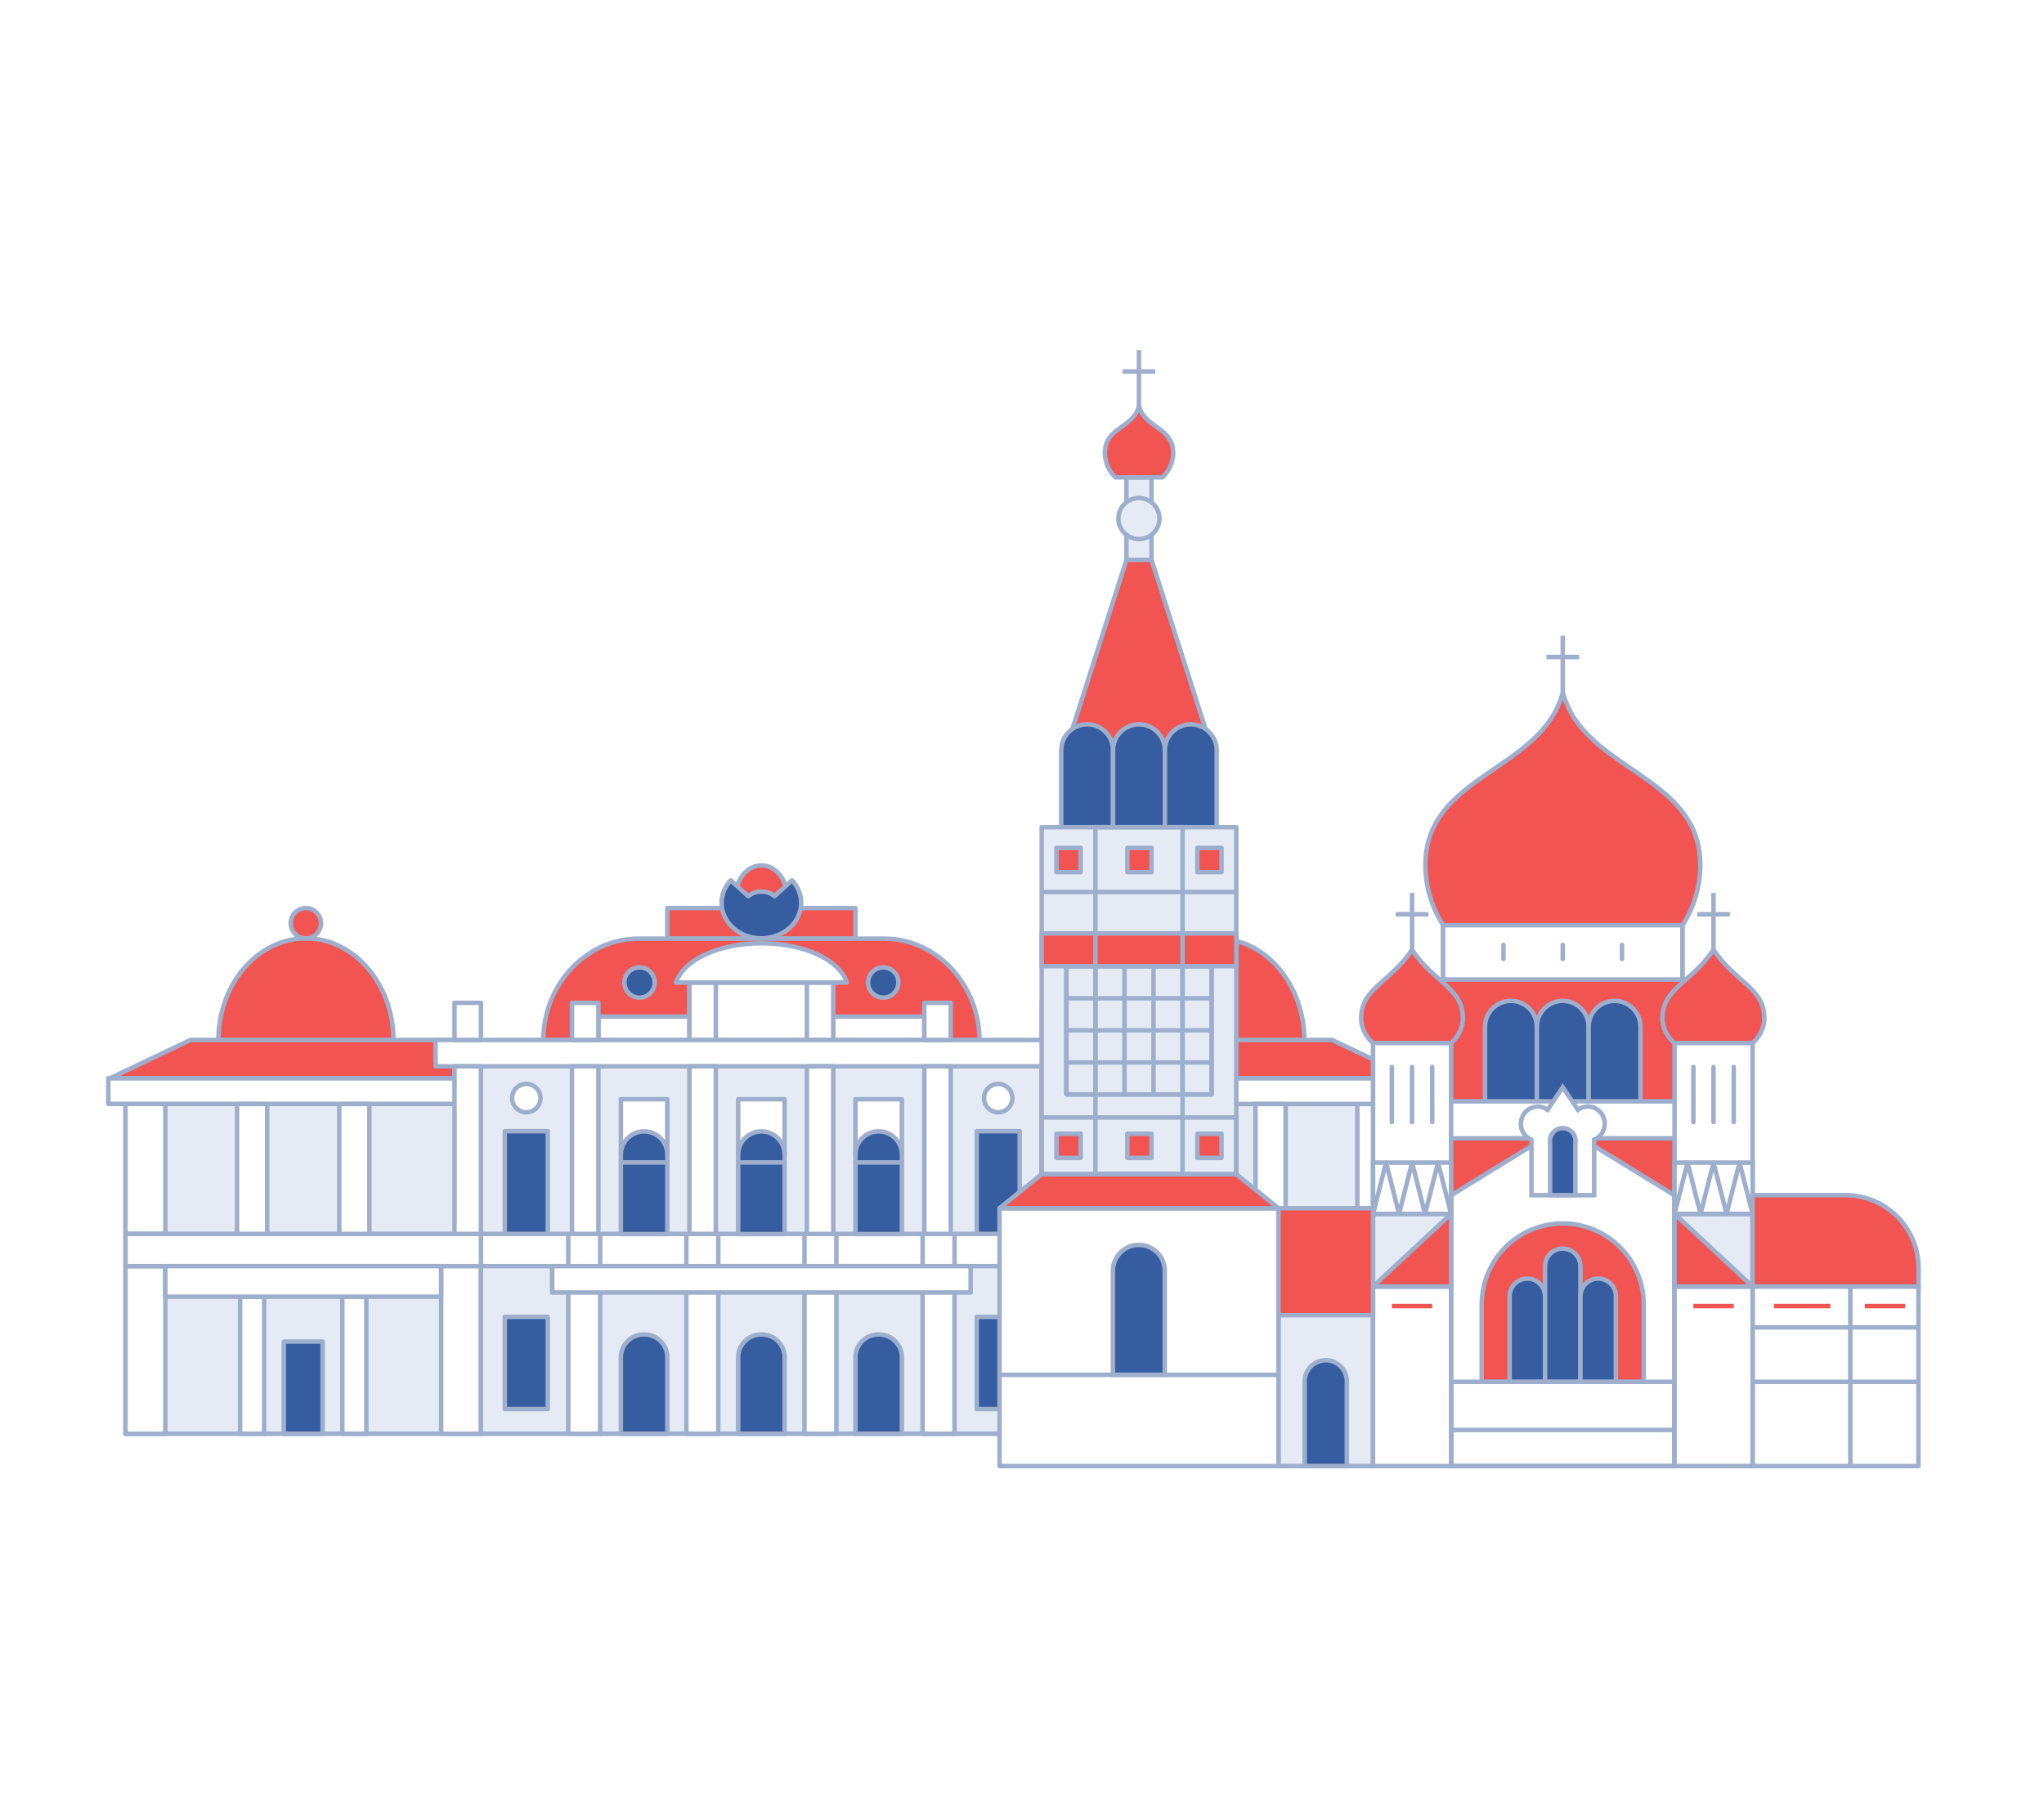 <svg width="273" height="240" viewBox="0 0 273 240" fill="none" xmlns="http://www.w3.org/2000/svg">
<g filter="url(#filter0_dd_202_1921)">
<g filter="url(#filter1_dd_202_1921)">
<path d="M139.129 160.048H64.239V164.356H139.129V160.048Z" fill="white" stroke="#9DAFCC" stroke-width="0.6" stroke-linejoin="round"/>
<path d="M29.166 134.205C29.166 126.676 34.403 120.571 40.861 120.571C47.32 120.571 52.556 126.676 52.556 134.205" fill="#F25451"/>
<path d="M29.166 134.205C29.166 126.676 34.403 120.571 40.861 120.571C47.32 120.571 52.556 126.676 52.556 134.205" stroke="#9DAFCC" stroke-width="0.6" stroke-linejoin="round"/>
<path d="M40.849 120.575C41.966 120.575 42.872 119.669 42.872 118.552C42.872 117.434 41.966 116.528 40.849 116.528C39.731 116.528 38.825 117.434 38.825 118.552C38.825 119.669 39.731 120.575 40.849 120.575Z" fill="#F25451" stroke="#9DAFCC" stroke-width="0.6" stroke-linejoin="round"/>
<path d="M14.664 139.27H60.706V134.141H25.447L14.664 139.27Z" fill="#F25451" stroke="#9DAFCC" stroke-width="0.6" stroke-linejoin="round"/>
<path d="M16.764 186.74H64.234V139.27H16.764V186.74Z" fill="#E4EBF5" stroke="#9DAFCC" stroke-width="0.6" stroke-linejoin="round"/>
<path d="M16.764 186.745H22.081V164.356H16.764V186.745Z" fill="white" stroke="#9DAFCC" stroke-width="0.6" stroke-linejoin="round"/>
<path d="M16.764 160.044H22.081V142.057H16.764V160.044Z" fill="white" stroke="#9DAFCC" stroke-width="0.6" stroke-linejoin="round"/>
<path d="M16.769 164.352H64.239V160.044H16.769V164.352Z" fill="white" stroke="#9DAFCC" stroke-width="0.6" stroke-linejoin="round"/>
<path d="M14.472 142.687H64.239V139.266H14.472V142.687Z" fill="white" stroke="#9DAFCC" stroke-width="0.6" stroke-linejoin="round"/>
<path d="M58.922 186.745H64.239V164.356H58.922V186.745Z" fill="white" stroke="#9DAFCC" stroke-width="0.6" stroke-linejoin="round"/>
<path d="M45.723 186.74H48.926V168.437H45.723V186.74Z" fill="white" stroke="#9DAFCC" stroke-width="0.6" stroke-linejoin="round"/>
<path d="M32.072 186.74H35.276V168.437H32.072V186.74Z" fill="white" stroke="#9DAFCC" stroke-width="0.6" stroke-linejoin="round"/>
<path d="M45.314 160.049H49.336V142.692H45.314V160.049Z" fill="white" stroke="#9DAFCC" stroke-width="0.6" stroke-linejoin="round"/>
<path d="M31.663 160.049H35.685V142.692H31.663V160.049Z" fill="white" stroke="#9DAFCC" stroke-width="0.6" stroke-linejoin="round"/>
<path d="M37.904 186.74H43.094V174.427H37.904V186.74Z" fill="#365DA0" stroke="#9DAFCC" stroke-width="0.6" stroke-linejoin="round"/>
<path d="M58.917 164.352H22.081V168.433H58.917V164.352Z" fill="white" stroke="#9DAFCC" stroke-width="0.6" stroke-linejoin="round"/>
<path d="M114.252 116.528H89.128V120.605H114.252V116.528Z" fill="#F25451" stroke="#9DAFCC" stroke-width="0.6" stroke-linejoin="round"/>
<path d="M174.213 134.205C174.213 126.676 168.977 120.571 162.518 120.571C156.06 120.571 150.823 126.676 150.823 134.205" fill="#F25451"/>
<path d="M174.213 134.205C174.213 126.676 168.977 120.571 162.518 120.571C156.06 120.571 150.823 126.676 150.823 134.205" stroke="#9DAFCC" stroke-width="0.6" stroke-linejoin="round"/>
<path d="M162.519 120.575C163.636 120.575 164.542 119.669 164.542 118.552C164.542 117.434 163.636 116.528 162.519 116.528C161.401 116.528 160.495 117.434 160.495 118.552C160.495 119.669 161.401 120.575 162.519 120.575Z" fill="#F25451" stroke="#9DAFCC" stroke-width="0.6" stroke-linejoin="round"/>
<path d="M188.703 139.27H142.656V134.141H177.92L188.703 139.27Z" fill="#F25451" stroke="#9DAFCC" stroke-width="0.6" stroke-linejoin="round"/>
<path d="M186.599 139.27H139.129V186.74H186.599V139.27Z" fill="#E4EBF5" stroke="#9DAFCC" stroke-width="0.6" stroke-linejoin="round"/>
<path d="M186.603 164.352H181.286V186.74H186.603V164.352Z" fill="white" stroke="#9DAFCC" stroke-width="0.6" stroke-linejoin="round"/>
<path d="M186.603 142.061H181.286V160.049H186.603V142.061Z" fill="white" stroke="#9DAFCC" stroke-width="0.6" stroke-linejoin="round"/>
<path d="M186.599 160.048H139.129V164.356H186.599V160.048Z" fill="white" stroke="#9DAFCC" stroke-width="0.6" stroke-linejoin="round"/>
<path d="M188.895 139.27H139.129V142.691H188.895V139.27Z" fill="white" stroke="#9DAFCC" stroke-width="0.6" stroke-linejoin="round"/>
<path d="M144.446 164.352H139.129V186.74H144.446V164.352Z" fill="white" stroke="#9DAFCC" stroke-width="0.6" stroke-linejoin="round"/>
<path d="M157.645 168.437H154.441V186.74H157.645V168.437Z" fill="white" stroke="#9DAFCC" stroke-width="0.6" stroke-linejoin="round"/>
<path d="M171.295 168.437H168.091V186.74H171.295V168.437Z" fill="white" stroke="#9DAFCC" stroke-width="0.6" stroke-linejoin="round"/>
<path d="M158.054 142.692H154.032V160.049H158.054V142.692Z" fill="white" stroke="#9DAFCC" stroke-width="0.6" stroke-linejoin="round"/>
<path d="M171.704 142.692H167.682V160.049H171.704V142.692Z" fill="white" stroke="#9DAFCC" stroke-width="0.6" stroke-linejoin="round"/>
<path d="M165.462 174.427H160.273V186.74H165.462V174.427Z" fill="#365DA0" stroke="#9DAFCC" stroke-width="0.6" stroke-linejoin="round"/>
<path d="M144.446 168.437H181.282V164.356H144.446V168.437Z" fill="white" stroke="#9DAFCC" stroke-width="0.6" stroke-linejoin="round"/>
<path d="M118.095 120.605H85.289C78.26 120.605 72.564 126.792 72.564 134.175H130.825C130.825 126.792 125.125 120.605 118.095 120.605Z" fill="#F25451" stroke="#9DAFCC" stroke-width="0.6" stroke-linejoin="round"/>
<path d="M123.459 131.014H79.925V134.205H123.459V131.014Z" fill="white" stroke="#9DAFCC" stroke-width="0.6" stroke-linejoin="round"/>
<path d="M111.295 126.468H92.081V134.205H111.295V126.468Z" fill="white" stroke="#9DAFCC" stroke-width="0.6" stroke-linejoin="round"/>
<path d="M95.608 126.468H92.081V134.205H95.608V126.468Z" fill="white" stroke="#9DAFCC" stroke-width="0.6" stroke-linejoin="round"/>
<path d="M111.295 126.468H107.768V134.205H111.295V126.468Z" fill="white" stroke="#9DAFCC" stroke-width="0.6" stroke-linejoin="round"/>
<path d="M139.146 164.352H64.239V186.74H139.146V164.352Z" fill="#E4EBF5" stroke="#9DAFCC" stroke-width="0.6" stroke-linejoin="round"/>
<path d="M80.16 160.048H75.895V186.74H80.16V160.048Z" fill="white" stroke="#9DAFCC" stroke-width="0.6" stroke-linejoin="round"/>
<path d="M95.936 160.048H91.672V186.74H95.936V160.048Z" fill="white" stroke="#9DAFCC" stroke-width="0.6" stroke-linejoin="round"/>
<path d="M111.713 160.048H107.448V186.74H111.713V160.048Z" fill="white" stroke="#9DAFCC" stroke-width="0.6" stroke-linejoin="round"/>
<path d="M127.489 160.048H123.224V186.74H127.489V160.048Z" fill="white" stroke="#9DAFCC" stroke-width="0.6" stroke-linejoin="round"/>
<path d="M73.16 171.13H67.421V183.443H73.16V171.13Z" fill="#365DA0" stroke="#9DAFCC" stroke-width="0.6" stroke-linejoin="round"/>
<path d="M136.193 171.13H130.454V183.443H136.193V171.13Z" fill="#365DA0" stroke="#9DAFCC" stroke-width="0.6" stroke-linejoin="round"/>
<path d="M139.146 137.66H64.239V160.049H139.146V137.66Z" fill="#E4EBF5" stroke="#9DAFCC" stroke-width="0.6" stroke-linejoin="round"/>
<path d="M145.2 134.141H58.176V137.66H145.2V134.141Z" fill="white" stroke="#9DAFCC" stroke-width="0.6" stroke-linejoin="round"/>
<path d="M64.234 137.66H60.706V160.049H64.234V137.66Z" fill="white" stroke="#9DAFCC" stroke-width="0.6" stroke-linejoin="round"/>
<path d="M79.921 137.66H76.394V160.049H79.921V137.66Z" fill="white" stroke="#9DAFCC" stroke-width="0.6" stroke-linejoin="round"/>
<path d="M95.608 137.66H92.081V160.049H95.608V137.66Z" fill="white" stroke="#9DAFCC" stroke-width="0.6" stroke-linejoin="round"/>
<path d="M111.295 137.66H107.768V160.049H111.295V137.66Z" fill="white" stroke="#9DAFCC" stroke-width="0.6" stroke-linejoin="round"/>
<path d="M126.982 137.66H123.455V160.049H126.982V137.66Z" fill="white" stroke="#9DAFCC" stroke-width="0.6" stroke-linejoin="round"/>
<path d="M142.669 137.66H139.142V160.049H142.669V137.66Z" fill="white" stroke="#9DAFCC" stroke-width="0.6" stroke-linejoin="round"/>
<path d="M104.794 142.061H98.591V149.431H104.794V142.061Z" fill="white" stroke="#9DAFCC" stroke-width="0.6" stroke-linecap="round" stroke-linejoin="round"/>
<path d="M101.692 146.351C100.869 146.351 100.081 146.678 99.499 147.26C98.917 147.841 98.591 148.63 98.591 149.453V160.07H104.794V149.432C104.788 148.613 104.459 147.829 103.878 147.252C103.297 146.675 102.511 146.351 101.692 146.351Z" fill="#365DA0" stroke="#9DAFCC" stroke-width="0.6" stroke-linecap="round" stroke-linejoin="round"/>
<path d="M98.591 150.501H104.794" stroke="#9DAFCC" stroke-width="0.6" stroke-linecap="round" stroke-linejoin="round"/>
<path d="M89.128 142.061H82.925V149.431H89.128V142.061Z" fill="white" stroke="#9DAFCC" stroke-width="0.6" stroke-linecap="round" stroke-linejoin="round"/>
<path d="M86.026 146.351C85.204 146.351 84.415 146.678 83.833 147.26C83.252 147.841 82.925 148.63 82.925 149.453V160.07H89.128V149.432C89.123 148.613 88.793 147.829 88.212 147.252C87.631 146.675 86.845 146.351 86.026 146.351Z" fill="#365DA0" stroke="#9DAFCC" stroke-width="0.6" stroke-linecap="round" stroke-linejoin="round"/>
<path d="M82.925 150.501H89.128" stroke="#9DAFCC" stroke-width="0.6" stroke-linecap="round" stroke-linejoin="round"/>
<path d="M120.455 142.061H114.252V149.431H120.455V142.061Z" fill="white" stroke="#9DAFCC" stroke-width="0.6" stroke-linecap="round" stroke-linejoin="round"/>
<path d="M117.358 146.351C116.535 146.351 115.746 146.678 115.164 147.26C114.583 147.841 114.256 148.63 114.256 149.453V160.07H120.459V149.432C120.454 148.613 120.124 147.829 119.543 147.252C118.962 146.675 118.177 146.351 117.358 146.351Z" fill="#365DA0" stroke="#9DAFCC" stroke-width="0.6" stroke-linecap="round" stroke-linejoin="round"/>
<path d="M114.252 150.501H120.455" stroke="#9DAFCC" stroke-width="0.6" stroke-linecap="round" stroke-linejoin="round"/>
<path d="M101.692 173.478C100.886 173.463 100.107 173.77 99.526 174.328C98.945 174.887 98.609 175.654 98.591 176.46V186.74H104.794V176.477C104.787 176.076 104.702 175.681 104.542 175.313C104.383 174.946 104.152 174.613 103.864 174.335C103.576 174.056 103.236 173.837 102.863 173.69C102.491 173.543 102.093 173.471 101.692 173.478Z" fill="#365DA0" stroke="#9DAFCC" stroke-width="0.6" stroke-linecap="round" stroke-linejoin="round"/>
<path d="M86.026 173.478C85.22 173.463 84.442 173.77 83.86 174.328C83.279 174.887 82.943 175.654 82.925 176.46V186.74H89.128V176.477C89.121 176.076 89.036 175.681 88.876 175.313C88.717 174.946 88.486 174.613 88.198 174.335C87.91 174.056 87.57 173.837 87.198 173.69C86.825 173.543 86.427 173.471 86.026 173.478Z" fill="#365DA0" stroke="#9DAFCC" stroke-width="0.6" stroke-linecap="round" stroke-linejoin="round"/>
<path d="M117.358 173.478C116.552 173.463 115.773 173.77 115.192 174.328C114.61 174.887 114.274 175.654 114.256 176.46V186.74H120.459V176.477C120.452 176.076 120.367 175.681 120.208 175.313C120.048 174.946 119.818 174.613 119.53 174.335C119.242 174.056 118.902 173.837 118.529 173.69C118.157 173.543 117.758 173.471 117.358 173.478Z" fill="#365DA0" stroke="#9DAFCC" stroke-width="0.6" stroke-linecap="round" stroke-linejoin="round"/>
<path d="M73.16 146.33H67.421V160.049H73.16V146.33Z" fill="#365DA0" stroke="#9DAFCC" stroke-width="0.6" stroke-linejoin="round"/>
<path d="M70.293 143.803C71.34 143.803 72.189 142.954 72.189 141.907C72.189 140.86 71.34 140.012 70.293 140.012C69.245 140.012 68.397 140.86 68.397 141.907C68.397 142.954 69.245 143.803 70.293 143.803Z" fill="white" stroke="#9DAFCC" stroke-width="0.6" stroke-linejoin="round"/>
<path d="M136.193 146.33H130.454V160.049H136.193V146.33Z" fill="#365DA0" stroke="#9DAFCC" stroke-width="0.6" stroke-linejoin="round"/>
<path d="M133.322 143.803C134.369 143.803 135.218 142.954 135.218 141.907C135.218 140.86 134.369 140.012 133.322 140.012C132.274 140.012 131.426 140.86 131.426 141.907C131.426 142.954 132.274 143.803 133.322 143.803Z" fill="white" stroke="#9DAFCC" stroke-width="0.6" stroke-linejoin="round"/>
<path d="M129.641 164.352H73.744V167.871H129.641V164.352Z" fill="white" stroke="#9DAFCC" stroke-width="0.6" stroke-linejoin="round"/>
<path d="M64.234 129.182H60.706V134.141H64.234V129.182Z" fill="white" stroke="#9DAFCC" stroke-width="0.6" stroke-linejoin="round"/>
<path d="M79.921 129.182H76.394V134.141H79.921V129.182Z" fill="white" stroke="#9DAFCC" stroke-width="0.6" stroke-linejoin="round"/>
<path d="M126.982 129.182H123.455V134.141H126.982V129.182Z" fill="white" stroke="#9DAFCC" stroke-width="0.6" stroke-linejoin="round"/>
<path d="M142.669 129.182H139.142V134.141H142.669V129.182Z" fill="white" stroke="#9DAFCC" stroke-width="0.6" stroke-linejoin="round"/>
<path d="M113.097 126.468C112.181 123.485 107.435 121.223 101.701 121.223C95.966 121.223 91.22 123.494 90.3 126.468H113.097Z" fill="white" stroke="#9DAFCC" stroke-width="0.6" stroke-linejoin="round"/>
<path d="M117.967 128.491C119.085 128.491 119.991 127.585 119.991 126.468C119.991 125.35 119.085 124.444 117.967 124.444C116.85 124.444 115.943 125.35 115.943 126.468C115.943 127.585 116.85 128.491 117.967 128.491Z" fill="#365DA0" stroke="#9DAFCC" stroke-width="0.6" stroke-linejoin="round"/>
<path d="M85.417 128.491C86.535 128.491 87.441 127.585 87.441 126.468C87.441 125.35 86.535 124.444 85.417 124.444C84.3 124.444 83.394 125.35 83.394 126.468C83.394 127.585 84.3 128.491 85.417 128.491Z" fill="#365DA0" stroke="#9DAFCC" stroke-width="0.6" stroke-linejoin="round"/>
<path d="M101.692 117.142L104.93 113.614C104.461 111.995 103.196 110.832 101.692 110.832C100.188 110.832 98.923 111.995 98.45 113.614L101.692 117.142Z" fill="#F25451" stroke="#9DAFCC" stroke-width="0.6" stroke-linejoin="round"/>
<path d="M105.786 112.817L103.456 114.926C102.954 114.529 102.332 114.312 101.692 114.312C101.052 114.312 100.43 114.529 99.928 114.926L97.598 112.817C96.82 113.631 96.382 114.712 96.375 115.838C96.375 118.454 98.757 120.571 101.692 120.571C104.627 120.571 107.005 118.441 107.005 115.838C106.997 114.713 106.562 113.633 105.786 112.817Z" fill="#365DA0" stroke="#9DAFCC" stroke-width="0.6" stroke-linejoin="round"/>
<path d="M183.386 156.615H170.754V191.052H183.386V156.615Z" fill="#E4EBF5" stroke="#9DAFCC" stroke-width="0.6" stroke-linejoin="round"/>
<path d="M256.231 167.065H234.069V191.052H256.231V167.065Z" fill="white" stroke="#9DAFCC" stroke-width="0.6" stroke-linejoin="round"/>
<path d="M249.061 169.686H254.45" stroke="#F25451" stroke-width="0.6" stroke-miterlimit="10"/>
<path d="M224.704 118.816H192.738V160.108H224.704V118.816Z" fill="#F25451" stroke="#9DAFCC" stroke-width="0.6" stroke-linecap="round" stroke-linejoin="round"/>
<path d="M201.8 128.917C202.718 128.917 203.598 129.282 204.248 129.93C204.897 130.579 205.263 131.459 205.264 132.377V143.948H198.341V132.377C198.341 131.459 198.705 130.579 199.354 129.931C200.003 129.282 200.882 128.917 201.8 128.917Z" fill="#365DA0" stroke="#9DAFCC" stroke-width="0.6" stroke-miterlimit="10"/>
<path d="M208.723 128.917C209.641 128.917 210.521 129.282 211.169 129.931C211.818 130.579 212.183 131.459 212.183 132.377V143.948H205.264V132.377C205.264 131.459 205.628 130.579 206.277 129.931C206.926 129.282 207.805 128.917 208.723 128.917Z" fill="#365DA0" stroke="#9DAFCC" stroke-width="0.6" stroke-miterlimit="10"/>
<path d="M215.646 128.917C216.564 128.918 217.443 129.283 218.091 129.932C218.74 130.58 219.105 131.46 219.106 132.377V143.948H212.183V132.377C212.184 131.459 212.549 130.579 213.199 129.93C213.848 129.282 214.729 128.917 215.646 128.917Z" fill="#365DA0" stroke="#9DAFCC" stroke-width="0.6" stroke-miterlimit="10"/>
<path d="M224.721 118.816C226.262 116.419 227.086 113.631 227.094 110.781C227.094 98.668 211.578 98.306 208.736 87.736C205.894 98.306 190.378 98.668 190.378 110.781C190.386 113.631 191.21 116.419 192.751 118.816H224.721Z" fill="#F25451" stroke="#9DAFCC" stroke-width="0.6" stroke-linecap="round" stroke-linejoin="round"/>
<path d="M224.704 118.816H192.738V126.071H224.704V118.816Z" fill="white" stroke="#9DAFCC" stroke-width="0.6" stroke-linecap="round" stroke-linejoin="round"/>
<path d="M208.723 121.445V123.315" stroke="#9DAFCC" stroke-width="0.6" stroke-linecap="round" stroke-linejoin="round"/>
<path d="M216.639 121.445V123.315" stroke="#9DAFCC" stroke-width="0.6" stroke-linecap="round" stroke-linejoin="round"/>
<path d="M200.807 121.445V123.315" stroke="#9DAFCC" stroke-width="0.6" stroke-linecap="round" stroke-linejoin="round"/>
<path d="M208.723 145.725L193.82 154.881V191.056H223.626V154.881L208.723 145.725Z" fill="white" stroke="#9DAFCC" stroke-width="0.6" stroke-linejoin="round"/>
<path d="M208.723 158.647C205.853 158.647 203.101 159.787 201.071 161.817C199.042 163.846 197.902 166.599 197.902 169.468V179.809H219.54V169.468C219.54 166.599 218.401 163.847 216.372 161.818C214.344 159.789 211.593 158.648 208.723 158.647Z" fill="#F25451" stroke="#9DAFCC" stroke-width="0.6" stroke-linecap="round" stroke-linejoin="round"/>
<path d="M203.99 166.013C204.301 166.013 204.608 166.073 204.896 166.192C205.183 166.311 205.444 166.485 205.665 166.704C205.884 166.924 206.059 167.185 206.178 167.472C206.297 167.759 206.359 168.067 206.359 168.378V179.809H201.625V168.378C201.625 167.751 201.874 167.149 202.318 166.706C202.761 166.262 203.363 166.013 203.99 166.013Z" fill="#365DA0" stroke="#9DAFCC" stroke-width="0.6" stroke-miterlimit="10"/>
<path d="M208.723 162.004C209.35 162.004 209.952 162.253 210.395 162.697C210.838 163.14 211.088 163.742 211.088 164.369V179.809H206.359V164.369C206.359 163.742 206.608 163.14 207.051 162.697C207.494 162.253 208.096 162.004 208.723 162.004Z" fill="#365DA0" stroke="#9DAFCC" stroke-width="0.6" stroke-miterlimit="10"/>
<path d="M213.456 166.013C214.084 166.013 214.685 166.262 215.128 166.706C215.572 167.149 215.821 167.751 215.821 168.378V179.809H211.088V168.378C211.088 168.067 211.149 167.759 211.268 167.472C211.387 167.185 211.562 166.924 211.782 166.704C212.002 166.485 212.263 166.311 212.55 166.192C212.838 166.073 213.145 166.013 213.456 166.013Z" fill="#365DA0" stroke="#9DAFCC" stroke-width="0.6" stroke-miterlimit="10"/>
<path d="M223.622 179.809H193.82V191.052H223.622V179.809Z" stroke="#9DAFCC" stroke-width="0.6" stroke-linejoin="round"/>
<path d="M193.82 186.233H223.626" stroke="#9DAFCC" stroke-width="0.6" stroke-linejoin="round"/>
<path d="M224.704 142.338H192.738V147.276H224.704V142.338Z" fill="white" stroke="#9DAFCC" stroke-width="0.6" stroke-linecap="round" stroke-linejoin="round"/>
<path d="M212.025 143.037C211.565 143.045 211.12 143.193 210.747 143.463L208.727 140.455L206.708 143.463C206.335 143.194 205.889 143.045 205.43 143.037C204.898 143.037 204.382 143.223 203.971 143.56C203.56 143.898 203.278 144.368 203.174 144.889C203.07 145.411 203.149 145.953 203.398 146.423C203.648 146.893 204.053 147.262 204.544 147.467V154.872H212.92V147.459C213.411 147.253 213.815 146.884 214.065 146.414C214.315 145.944 214.394 145.403 214.289 144.881C214.185 144.359 213.903 143.889 213.492 143.552C213.081 143.214 212.566 143.029 212.034 143.028L212.025 143.037Z" fill="white" stroke="#9DAFCC" stroke-width="0.6" stroke-miterlimit="10"/>
<path d="M210.41 154.872V147.842C210.442 147.602 210.423 147.357 210.352 147.124C210.282 146.892 210.163 146.678 210.003 146.495C209.843 146.312 209.646 146.166 209.425 146.065C209.204 145.965 208.964 145.913 208.721 145.913C208.478 145.913 208.238 145.965 208.017 146.065C207.796 146.166 207.599 146.312 207.439 146.495C207.279 146.678 207.16 146.892 207.09 147.124C207.019 147.357 207 147.602 207.032 147.842V154.872H210.41Z" fill="#365DA0" stroke="#9DAFCC" stroke-width="0.6" stroke-miterlimit="10"/>
<path d="M228.858 136.433C225.105 136.433 222.041 134.102 222.041 131.235C222.041 127.213 225.876 126.523 228.858 122.096C231.84 126.523 235.653 127.209 235.653 131.235C235.653 134.102 232.611 136.433 228.858 136.433Z" fill="#F25451" stroke="#9DAFCC" stroke-width="0.6" stroke-linecap="round" stroke-linejoin="round"/>
<path d="M234.077 167.065H223.656V191.052H234.077V167.065Z" fill="white" stroke="#9DAFCC" stroke-width="0.6" stroke-miterlimit="10"/>
<path d="M234.077 134.554H223.656V157.377H234.077V134.554Z" fill="white" stroke="#9DAFCC" stroke-width="0.6" stroke-miterlimit="10"/>
<path d="M234.077 150.522H223.656V157.382H234.077V150.522Z" fill="white" stroke="#9DAFCC" stroke-width="0.6" stroke-miterlimit="10"/>
<path d="M234.077 157.381H223.656V167.07H234.077V157.381Z" fill="#E4EBF5" stroke="#9DAFCC" stroke-width="0.6" stroke-miterlimit="10"/>
<path d="M223.656 157.377V167.065H234.073L223.656 157.377Z" fill="#F25451" stroke="#9DAFCC" stroke-width="0.6" stroke-linejoin="round"/>
<path d="M225.39 150.522L223.656 157.377H227.128L225.39 150.522Z" fill="white" stroke="#9DAFCC" stroke-width="0.6" stroke-linejoin="round"/>
<path d="M228.862 150.522L227.128 157.377H230.6L228.862 150.522Z" fill="white" stroke="#9DAFCC" stroke-width="0.6" stroke-linejoin="round"/>
<path d="M232.339 150.522L230.601 157.377H234.073L232.339 150.522Z" fill="white" stroke="#9DAFCC" stroke-width="0.6" stroke-linejoin="round"/>
<path d="M226.17 169.686H231.559" stroke="#F25451" stroke-width="0.6" stroke-miterlimit="10"/>
<path d="M228.858 137.754V145.111" stroke="#9DAFCC" stroke-width="0.6" stroke-miterlimit="10" stroke-linecap="round"/>
<path d="M226.17 137.754V145.111" stroke="#9DAFCC" stroke-width="0.6" stroke-miterlimit="10" stroke-linecap="round"/>
<path d="M231.559 137.754V145.111" stroke="#9DAFCC" stroke-width="0.6" stroke-miterlimit="10" stroke-linecap="round"/>
<path d="M188.593 136.433C184.839 136.433 181.797 134.102 181.797 131.235C181.797 127.213 185.632 126.523 188.593 122.096C191.554 126.523 195.388 127.209 195.388 131.235C195.388 134.102 192.342 136.433 188.593 136.433Z" fill="#F25451" stroke="#9DAFCC" stroke-width="0.6" stroke-linecap="round" stroke-linejoin="round"/>
<path d="M193.807 167.065H183.386V191.052H193.807V167.065Z" fill="white" stroke="#9DAFCC" stroke-width="0.6" stroke-miterlimit="10"/>
<path d="M193.807 134.554H183.386V157.377H193.807V134.554Z" fill="white" stroke="#9DAFCC" stroke-width="0.6" stroke-miterlimit="10"/>
<path d="M193.807 150.522H183.386V157.382H193.807V150.522Z" fill="white" stroke="#9DAFCC" stroke-width="0.6" stroke-miterlimit="10"/>
<path d="M183.382 167.065H193.803V157.377H183.382V167.065Z" fill="#E4EBF5" stroke="#9DAFCC" stroke-width="0.6" stroke-miterlimit="10"/>
<path d="M193.803 157.377V167.065H183.386L193.803 157.377Z" fill="#F25451" stroke="#9DAFCC" stroke-width="0.6" stroke-linejoin="round"/>
<path d="M185.125 150.522L183.386 157.377H186.859L185.125 150.522Z" fill="white" stroke="#9DAFCC" stroke-width="0.6" stroke-linejoin="round"/>
<path d="M188.597 150.522L186.859 157.377H190.331L188.597 150.522Z" fill="white" stroke="#9DAFCC" stroke-width="0.6" stroke-linejoin="round"/>
<path d="M192.069 150.522L190.331 157.377H193.803L192.069 150.522Z" fill="white" stroke="#9DAFCC" stroke-width="0.6" stroke-linejoin="round"/>
<path d="M185.9 169.686H191.289" stroke="#F25451" stroke-width="0.6" stroke-miterlimit="10"/>
<path d="M188.593 137.754V145.111" stroke="#9DAFCC" stroke-width="0.6" stroke-miterlimit="10" stroke-linecap="round"/>
<path d="M185.9 137.754V145.111" stroke="#9DAFCC" stroke-width="0.6" stroke-miterlimit="10" stroke-linecap="round"/>
<path d="M191.289 137.754V145.111" stroke="#9DAFCC" stroke-width="0.6" stroke-miterlimit="10" stroke-linecap="round"/>
<path d="M236.927 169.686H244.473" stroke="#F25451" stroke-width="0.6" stroke-miterlimit="10"/>
<path d="M228.858 122.096V114.5" stroke="#9DAFCC" stroke-width="0.6" stroke-linejoin="round"/>
<path d="M231.039 117.355H226.677" stroke="#9DAFCC" stroke-width="0.6" stroke-linejoin="round"/>
<path d="M188.597 122.096V114.5" stroke="#9DAFCC" stroke-width="0.6" stroke-linejoin="round"/>
<path d="M190.778 117.355H186.416" stroke="#9DAFCC" stroke-width="0.6" stroke-linejoin="round"/>
<path d="M208.723 87.736V80.139" stroke="#9DAFCC" stroke-width="0.6" stroke-linejoin="round"/>
<path d="M210.904 82.994H206.542" stroke="#9DAFCC" stroke-width="0.6" stroke-linejoin="round"/>
<path d="M152.123 64.772L142.716 94.22H161.526L152.123 64.772Z" fill="#F25451" stroke="#9DAFCC" stroke-width="0.6" stroke-linejoin="round"/>
<path d="M145.2 91.979C146.118 91.98 146.998 92.346 147.646 92.995C148.295 93.645 148.659 94.525 148.659 95.443V107.01H141.736V95.443C141.736 94.524 142.101 93.643 142.75 92.994C143.4 92.344 144.281 91.979 145.2 91.979Z" fill="#365DA0" stroke="#9DAFCC" stroke-width="0.6" stroke-miterlimit="10"/>
<path d="M152.119 91.979C153.037 91.979 153.919 92.344 154.568 92.994C155.218 93.643 155.583 94.524 155.583 95.443V107.01H148.659V95.443C148.659 94.525 149.024 93.645 149.673 92.995C150.321 92.346 151.201 91.98 152.119 91.979Z" fill="#365DA0" stroke="#9DAFCC" stroke-width="0.6" stroke-miterlimit="10"/>
<path d="M159.042 91.979C159.961 91.979 160.842 92.344 161.491 92.994C162.141 93.643 162.506 94.524 162.506 95.443V107.01H155.583V95.443C155.583 94.525 155.947 93.645 156.596 92.995C157.244 92.346 158.124 91.98 159.042 91.979Z" fill="#365DA0" stroke="#9DAFCC" stroke-width="0.6" stroke-miterlimit="10"/>
<path d="M170.754 156.615H133.501V191.052H170.754V156.615Z" fill="white" stroke="#9DAFCC" stroke-width="0.6" stroke-linejoin="round"/>
<path d="M165.126 152.069H139.133L133.501 156.615H170.754L165.126 152.069Z" fill="#F25451" stroke="#9DAFCC" stroke-width="0.6" stroke-linejoin="round"/>
<path d="M165.122 105.715H139.129V152.064H165.122V105.715Z" fill="#E4EBF5" stroke="#9DAFCC" stroke-width="0.6" stroke-linejoin="round"/>
<path d="M161.82 124.282H142.431V141.409H161.82V124.282Z" stroke="#9DAFCC" stroke-width="0.6" stroke-linejoin="round"/>
<path d="M146.308 124.282V141.409" stroke="#9DAFCC" stroke-width="0.6" stroke-linejoin="round"/>
<path d="M142.431 124.282V141.409" stroke="#9DAFCC" stroke-width="0.6" stroke-linejoin="round"/>
<path d="M150.189 124.282V141.409" stroke="#9DAFCC" stroke-width="0.6" stroke-linejoin="round"/>
<path d="M154.066 124.282V141.409" stroke="#9DAFCC" stroke-width="0.6" stroke-linejoin="round"/>
<path d="M157.943 124.282V141.409" stroke="#9DAFCC" stroke-width="0.6" stroke-linejoin="round"/>
<path d="M161.82 124.282V141.409" stroke="#9DAFCC" stroke-width="0.6" stroke-linejoin="round"/>
<path d="M142.431 141.418H161.82" stroke="#9DAFCC" stroke-width="0.6" stroke-linejoin="round"/>
<path d="M142.431 137.136H161.82" stroke="#9DAFCC" stroke-width="0.6" stroke-linejoin="round"/>
<path d="M142.431 132.85H161.82" stroke="#9DAFCC" stroke-width="0.6" stroke-linejoin="round"/>
<path d="M142.431 128.568H161.82" stroke="#9DAFCC" stroke-width="0.6" stroke-linejoin="round"/>
<path d="M142.431 124.282H161.82" stroke="#9DAFCC" stroke-width="0.6" stroke-linejoin="round"/>
<path d="M165.122 119.902H139.129V124.282H165.122V119.902Z" fill="#F25451" stroke="#9DAFCC" stroke-width="0.6" stroke-linejoin="round"/>
<path d="M165.122 144.494H139.129V152.069H165.122V144.494Z" stroke="#9DAFCC" stroke-width="0.6" stroke-linejoin="round"/>
<path d="M153.802 146.667H150.572V149.896H153.802V146.667Z" fill="#F25451" stroke="#9DAFCC" stroke-width="0.6" stroke-linejoin="round"/>
<path d="M163.149 146.667H159.92V149.896H163.149V146.667Z" fill="#F25451" stroke="#9DAFCC" stroke-width="0.6" stroke-linejoin="round"/>
<path d="M144.335 146.667H141.105V149.896H144.335V146.667Z" fill="#F25451" stroke="#9DAFCC" stroke-width="0.6" stroke-linejoin="round"/>
<path d="M153.802 108.489H150.572V111.718H153.802V108.489Z" fill="#F25451" stroke="#9DAFCC" stroke-width="0.6" stroke-linejoin="round"/>
<path d="M163.149 108.489H159.92V111.718H163.149V108.489Z" fill="#F25451" stroke="#9DAFCC" stroke-width="0.6" stroke-linejoin="round"/>
<path d="M144.335 108.489H141.105V111.718H144.335V108.489Z" fill="#F25451" stroke="#9DAFCC" stroke-width="0.6" stroke-linejoin="round"/>
<path d="M139.129 114.381H165.122" stroke="#9DAFCC" stroke-width="0.6" stroke-linejoin="round"/>
<path d="M157.943 105.715H146.308V152.064H157.943V105.715Z" stroke="#9DAFCC" stroke-width="0.6" stroke-linejoin="round"/>
<path d="M152.102 161.51C152.556 161.509 153.007 161.599 153.427 161.772C153.847 161.945 154.229 162.2 154.551 162.522C154.872 162.843 155.128 163.224 155.302 163.644C155.476 164.064 155.566 164.515 155.566 164.969V178.871H148.642V164.969C148.642 164.515 148.731 164.065 148.904 163.645C149.078 163.225 149.333 162.843 149.654 162.522C149.976 162.201 150.357 161.946 150.777 161.772C151.197 161.599 151.647 161.509 152.102 161.51Z" fill="#365DA0" stroke="#9DAFCC" stroke-width="0.6" stroke-miterlimit="10"/>
<path d="M170.754 178.871H133.501" stroke="#9DAFCC" stroke-width="0.6" stroke-miterlimit="10"/>
<path d="M153.798 58.986H150.445V70.017H153.798V58.986Z" fill="#E4EBF5" stroke="#9DAFCC" stroke-width="0.6" stroke-linejoin="round"/>
<path d="M152.119 67.243C153.634 67.243 154.862 66.015 154.862 64.499C154.862 62.984 153.634 61.756 152.119 61.756C150.603 61.756 149.375 62.984 149.375 64.499C149.375 66.015 150.603 67.243 152.119 67.243Z" fill="#E4EBF5" stroke="#9DAFCC" stroke-width="0.6" stroke-linejoin="round"/>
<path d="M148.975 58.986H155.276C155.723 58.561 156.078 58.05 156.321 57.483C156.565 56.916 156.69 56.306 156.69 55.689C156.69 52.315 152.835 52.391 152.127 49.452C151.424 52.391 147.569 52.315 147.569 55.689C147.568 56.305 147.692 56.915 147.933 57.482C148.175 58.049 148.529 58.56 148.975 58.986Z" fill="#F25451" stroke="#9DAFCC" stroke-width="0.6" stroke-linecap="round" stroke-linejoin="round"/>
<path d="M152.119 49.596V42" stroke="#9DAFCC" stroke-width="0.6" stroke-linejoin="round"/>
<path d="M154.3 44.855H149.938" stroke="#9DAFCC" stroke-width="0.6" stroke-linejoin="round"/>
<path d="M183.386 156.615H170.754V170.904H183.386V156.615Z" fill="#F25451" stroke="#9DAFCC" stroke-width="0.6" stroke-linejoin="round"/>
<path d="M177.072 176.92C177.443 176.92 177.809 176.993 178.151 177.135C178.493 177.277 178.804 177.484 179.065 177.746C179.327 178.008 179.534 178.319 179.675 178.661C179.817 179.003 179.889 179.37 179.889 179.74V191.056H174.252V179.74C174.252 178.992 174.549 178.275 175.078 177.746C175.607 177.217 176.324 176.92 177.072 176.92Z" fill="#365DA0" stroke="#9DAFCC" stroke-width="0.6" stroke-miterlimit="10"/>
<path d="M247.135 167.065V191.056" stroke="#9DAFCC" stroke-width="0.6" stroke-linejoin="round"/>
<path d="M234.073 179.809H256.231" stroke="#9DAFCC" stroke-width="0.6" stroke-linejoin="round"/>
<path d="M234.073 172.532H256.231" stroke="#9DAFCC" stroke-width="0.6" stroke-linejoin="round"/>
<path d="M255.916 167.065H234.069V154.872H246.479C247.762 154.87 249.033 155.12 250.219 155.61C251.404 156.1 252.482 156.819 253.389 157.725C254.297 158.632 255.016 159.709 255.507 160.894C255.998 162.079 256.25 163.35 256.249 164.633V167.065H255.933" fill="#F25451"/>
<path d="M255.916 167.065H234.069V154.872H246.479C247.762 154.87 249.033 155.12 250.219 155.61C251.404 156.1 252.482 156.819 253.389 157.725C254.297 158.632 255.016 159.709 255.507 160.894C255.998 162.079 256.25 163.35 256.249 164.633V167.065H255.933" stroke="#9DAFCC" stroke-width="0.6" stroke-miterlimit="10"/>
</g>
</g>
<defs>
<filter id="filter0_dd_202_1921" x="-11.911" y="-11.911" width="296.822" height="263.822" filterUnits="userSpaceOnUse" color-interpolation-filters="sRGB">
<feFlood flood-opacity="0" result="BackgroundImageFix"/>
<feColorMatrix in="SourceAlpha" type="matrix" values="0 0 0 0 0 0 0 0 0 0 0 0 0 0 0 0 0 0 127 0" result="hardAlpha"/>
<feOffset/>
<feGaussianBlur stdDeviation="5.956"/>
<feComposite in2="hardAlpha" operator="out"/>
<feColorMatrix type="matrix" values="0 0 0 0 0.569 0 0 0 0 0.741 0 0 0 0 0.867 0 0 0 1 0"/>
<feBlend mode="normal" in2="BackgroundImageFix" result="effect1_dropShadow_202_1921"/>
<feColorMatrix in="SourceAlpha" type="matrix" values="0 0 0 0 0 0 0 0 0 0 0 0 0 0 0 0 0 0 127 0" result="hardAlpha"/>
<feOffset dy="2.382"/>
<feGaussianBlur stdDeviation="2.978"/>
<feComposite in2="hardAlpha" operator="out"/>
<feColorMatrix type="matrix" values="0 0 0 0 0 0 0 0 0 0 0 0 0 0 0 0 0 0 0.1 0"/>
<feBlend mode="normal" in2="effect1_dropShadow_202_1921" result="effect2_dropShadow_202_1921"/>
<feBlend mode="normal" in="SourceGraphic" in2="effect2_dropShadow_202_1921" result="shape"/>
</filter>
<filter id="filter1_dd_202_1921" x="2.261" y="30.089" width="266.199" height="173.179" filterUnits="userSpaceOnUse" color-interpolation-filters="sRGB">
<feFlood flood-opacity="0" result="BackgroundImageFix"/>
<feColorMatrix in="SourceAlpha" type="matrix" values="0 0 0 0 0 0 0 0 0 0 0 0 0 0 0 0 0 0 127 0" result="hardAlpha"/>
<feOffset/>
<feGaussianBlur stdDeviation="5.956"/>
<feComposite in2="hardAlpha" operator="out"/>
<feColorMatrix type="matrix" values="0 0 0 0 0.569 0 0 0 0 0.741 0 0 0 0 0.867 0 0 0 1 0"/>
<feBlend mode="normal" in2="BackgroundImageFix" result="effect1_dropShadow_202_1921"/>
<feColorMatrix in="SourceAlpha" type="matrix" values="0 0 0 0 0 0 0 0 0 0 0 0 0 0 0 0 0 0 127 0" result="hardAlpha"/>
<feOffset dy="2.382"/>
<feGaussianBlur stdDeviation="2.978"/>
<feComposite in2="hardAlpha" operator="out"/>
<feColorMatrix type="matrix" values="0 0 0 0 0 0 0 0 0 0 0 0 0 0 0 0 0 0 0.1 0"/>
<feBlend mode="normal" in2="effect1_dropShadow_202_1921" result="effect2_dropShadow_202_1921"/>
<feBlend mode="normal" in="SourceGraphic" in2="effect2_dropShadow_202_1921" result="shape"/>
</filter>
</defs>
</svg>
